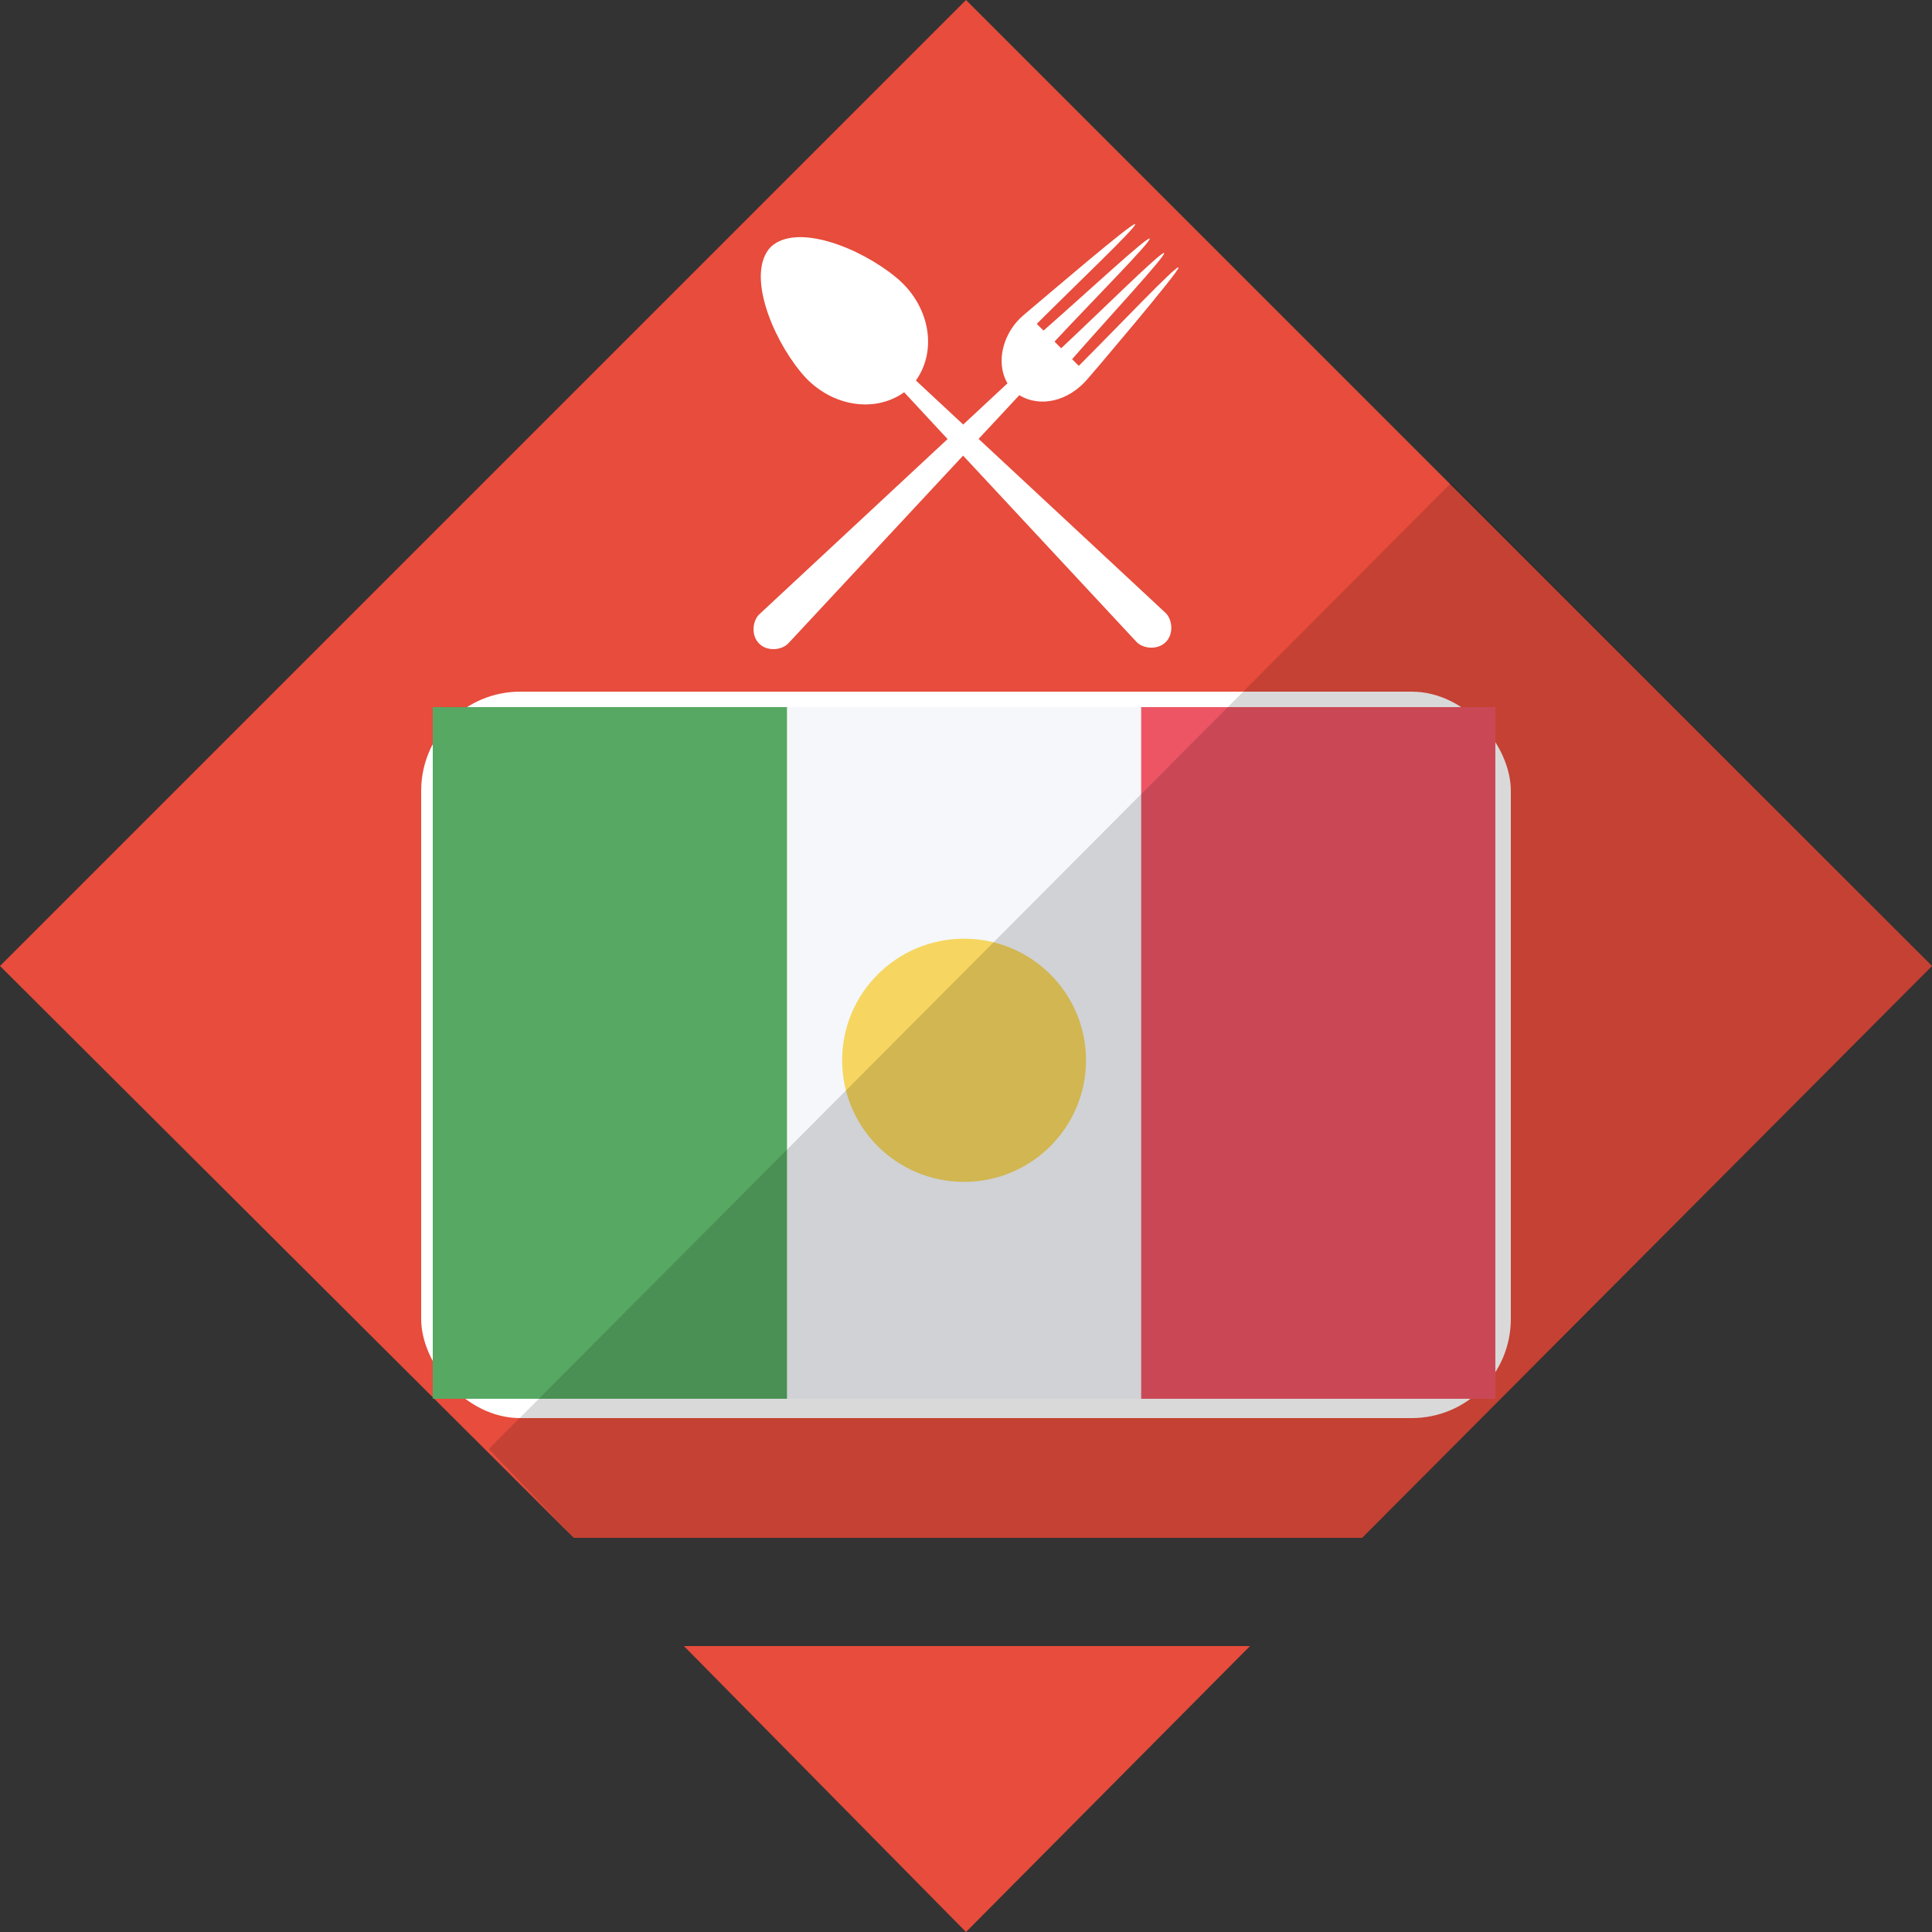 <svg xmlns="http://www.w3.org/2000/svg" xmlns:xlink="http://www.w3.org/1999/xlink" preserveAspectRatio="xMidYMid" width="64" height="64" viewBox="0 0 500 500">
  <rect x="0" y="0" width="500" height="500" fill="#333333" stroke="none"/>
  <defs>
    <style>
      .cls-1 {
        fill: #e74c3c;
      }

      .cls-1, .cls-3, .cls-4, .cls-5, .cls-6, .cls-7, .cls-8 {
        fill-rule: evenodd;
      }

      .cls-2, .cls-7 {
        fill: #fff;
      }

      .cls-3 {
        fill: #f5f7fa;
      }

      .cls-4 {
        fill: #ed5565;
      }

      .cls-5 {
        fill: #57a863;
      }

      .cls-6 {
        fill: #f6d660;
        stroke: #f6d660;
        stroke-linejoin: round;
        stroke-width: 2px;
      }

      .cls-8 {
        fill: #000;
        opacity: 0.15;
      }
    </style>
  </defs>
  <path d="M177.000,426.000 L323.500,426.000 L250.000,500.000 " class="cls-1"/>
  <path d="M-0.000,250.000 L250.000,-0.000 L500.000,250.000 L352.500,398.000 L148.500,398.000 " class="cls-1"/>
  <g>
    <rect x="109" y="179" width="282" height="188" rx="25.636" ry="25.636" class="cls-2"/>
    <g>
      <path d="M140.125,183.000 L358.875,183.000 C372.299,183.000 383.181,193.928 383.181,207.409 L383.181,337.591 C383.181,351.072 372.299,362.000 358.875,362.000 L140.125,362.000 C126.701,362.000 115.820,351.072 115.820,337.591 L115.820,207.409 C115.820,193.928 126.701,183.000 140.125,183.000 Z" class="cls-3"/>
      <path d="M295.334,183.000 L387.000,183.000 L387.000,362.000 L295.334,362.000 L295.334,183.000 Z" class="cls-4"/>
      <path d="M112.000,183.000 L203.667,183.000 L203.667,362.000 L112.000,362.000 L112.000,183.000 Z" class="cls-5"/>
      <path d="M249.500,243.936 C266.376,243.936 280.056,257.577 280.056,274.404 C280.056,291.231 266.376,304.872 249.500,304.872 C232.625,304.872 218.945,291.231 218.945,274.404 C218.945,257.577 232.625,243.936 249.500,243.936 Z" class="cls-6"/>
    </g>
    <path d="M301.601,158.576 C303.320,160.137 303.909,163.971 301.692,166.170 C299.486,168.393 295.647,167.803 294.091,166.086 C279.687,150.616 265.285,135.141 250.882,119.666 L249.244,117.918 C234.177,134.095 219.113,150.282 204.050,166.468 C202.499,168.183 198.666,168.775 196.463,166.552 C194.239,164.348 194.825,160.509 196.542,158.950 C212.778,143.848 229.004,128.738 245.235,113.628 C245.235,113.628 237.379,105.152 233.993,101.515 C226.064,107.199 214.318,105.038 207.255,96.318 C199.660,87.115 193.108,70.662 199.450,63.925 C206.193,57.578 222.636,64.145 231.835,71.733 C240.551,78.804 242.725,90.535 237.029,98.469 C241.111,102.273 245.193,106.067 249.279,109.869 C249.271,109.876 249.266,109.881 249.256,109.888 C249.256,109.888 249.510,110.088 249.279,109.869 C253.098,106.312 256.918,102.757 260.737,99.199 C257.510,93.689 259.654,85.961 264.896,81.552 C270.907,76.513 293.179,57.390 293.781,57.996 C294.377,58.591 278.756,73.352 268.319,83.820 L270.059,85.558 C281.198,75.794 296.927,61.150 297.533,61.747 C298.130,62.346 282.995,77.588 272.902,88.406 L274.631,90.130 C285.430,80.026 300.675,64.891 301.264,65.484 C301.863,66.086 287.221,81.815 277.457,92.956 L279.185,94.681 C289.646,84.246 304.399,68.624 305.000,69.215 C305.604,69.816 281.489,98.075 281.458,98.117 C281.453,98.112 286.574,92.098 281.439,98.102 C276.536,103.839 269.212,105.575 263.798,102.271 C260.281,106.043 256.775,109.815 253.263,113.587 C252.955,113.296 285.492,143.578 301.601,158.576 Z" class="cls-7"/>
  </g>
  <path d="M126.500,375.000 L375.500,125.031 L500.000,250.000 L352.500,398.000 L148.500,398.000 L126.500,375.000 Z" class="cls-8"/>
</svg>
